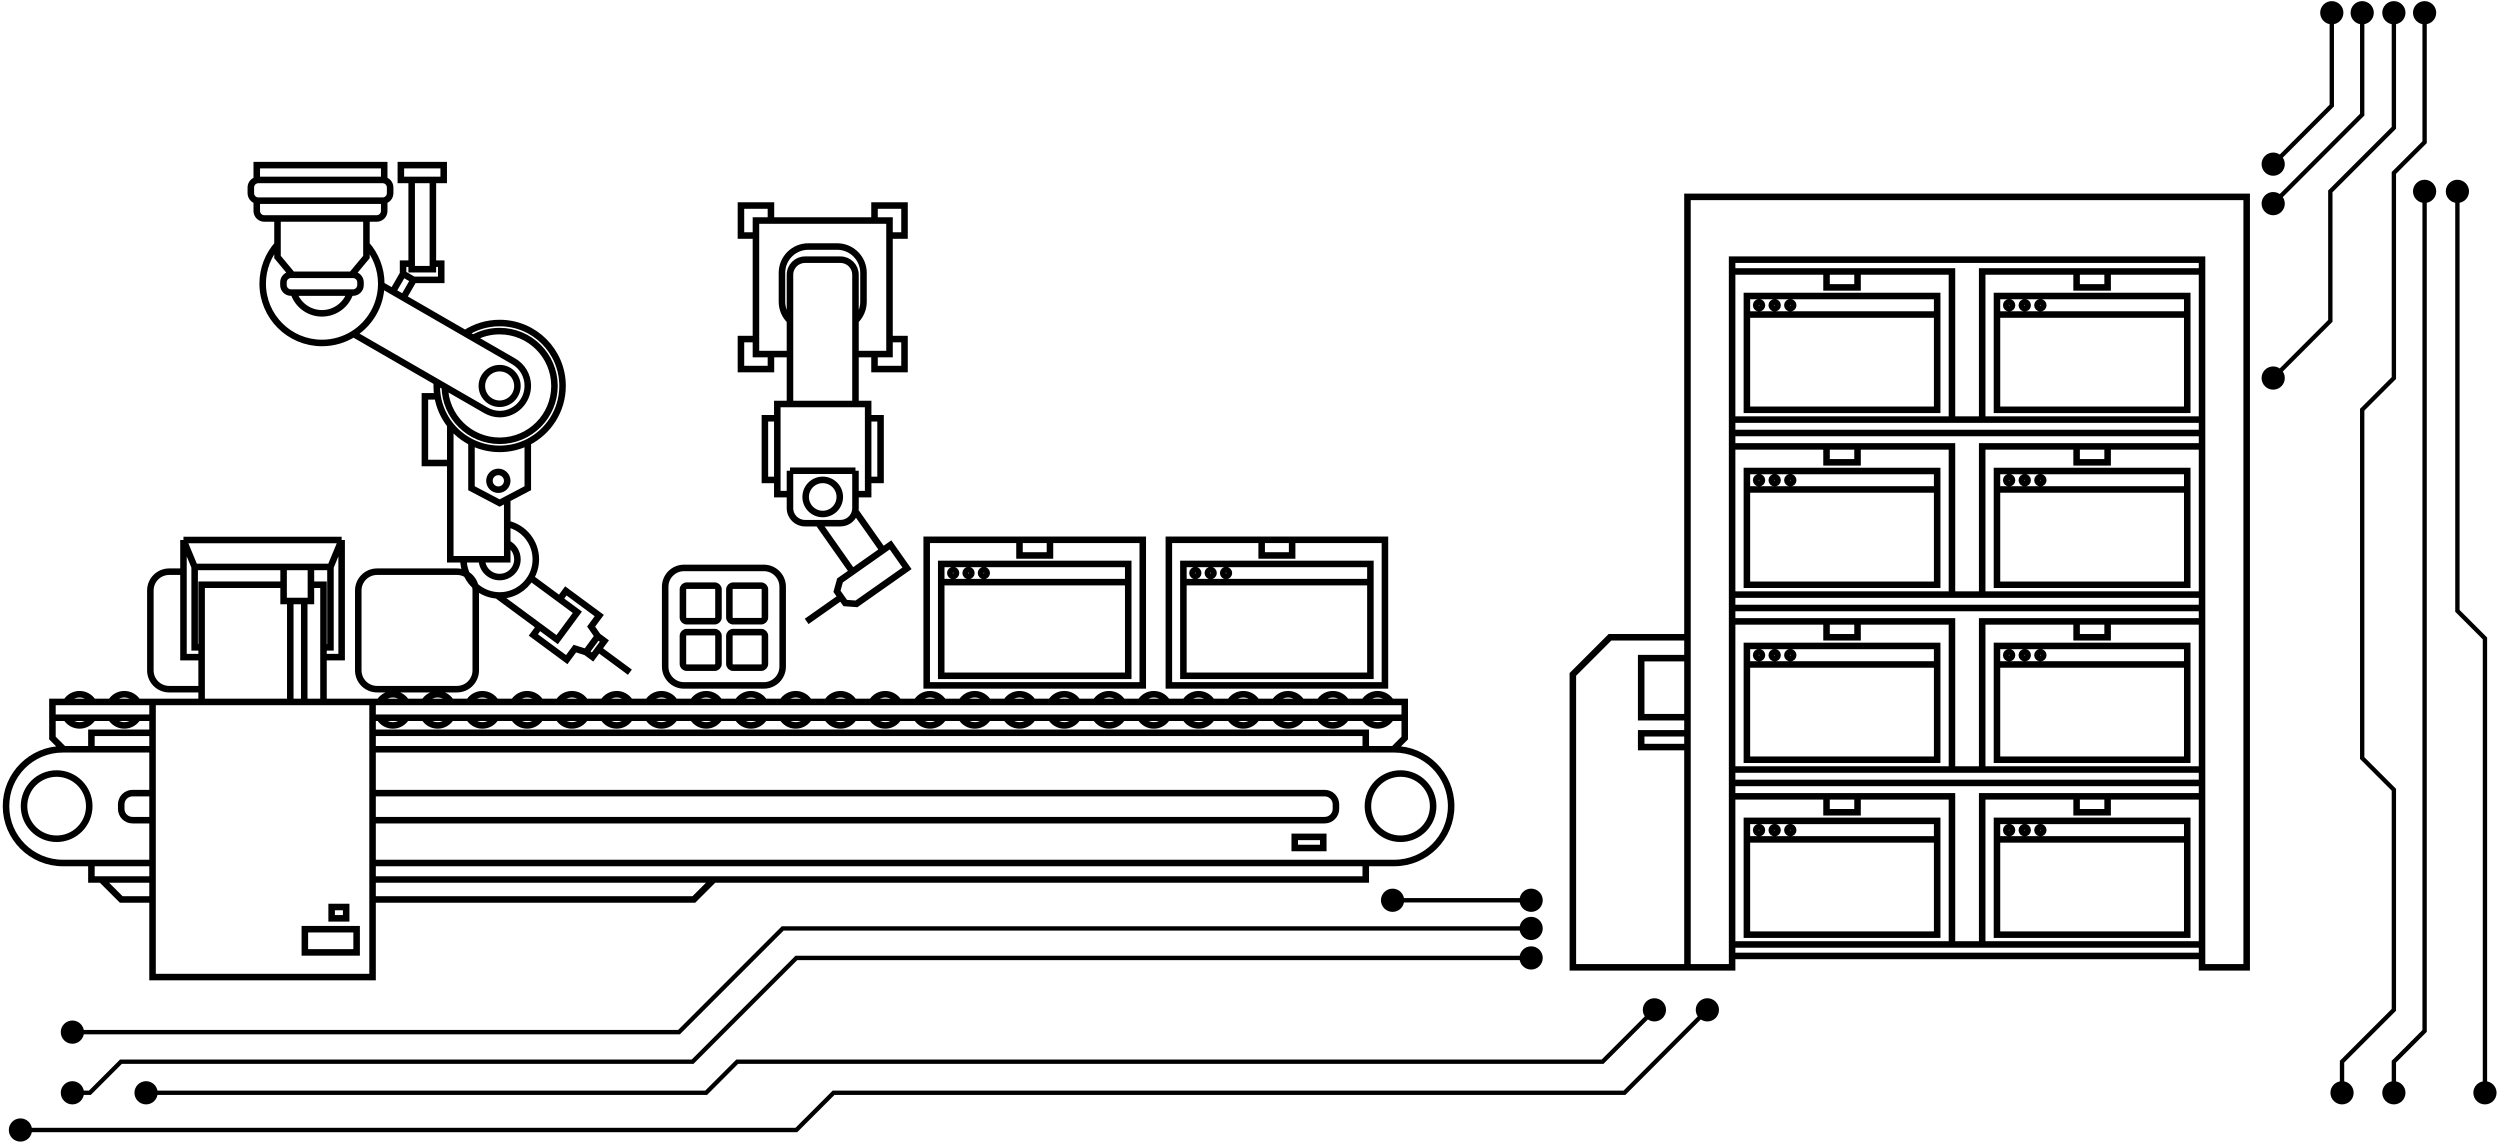<svg width="574" height="263" viewBox="0 0 574 263" fill="none" xmlns="http://www.w3.org/2000/svg">
  <path d="M532.714 2.927C532.714 4.4 533.908 5.594 535.381 5.594C536.853 5.594 538.047 4.4 538.047 2.927C538.047 1.454 536.853 0.26 535.381 0.26C533.908 0.26 532.714 1.454 532.714 2.927ZM535.381 24.234L535.734 24.588L535.881 24.441V24.234H535.381ZM539.693 2.927C539.693 4.4 540.887 5.594 542.36 5.594C543.833 5.594 545.027 4.4 545.027 2.927C545.027 1.454 543.833 0.26 542.36 0.26C540.887 0.26 539.693 1.454 539.693 2.927ZM542.36 26.32L542.714 26.674L542.86 26.527V26.32H542.36ZM519.259 37.689C519.259 39.162 520.453 40.356 521.925 40.356C523.398 40.356 524.592 39.162 524.592 37.689C524.592 36.217 523.398 35.023 521.925 35.023C520.453 35.023 519.259 36.217 519.259 37.689ZM519.259 46.755C519.259 48.227 520.453 49.421 521.925 49.421C523.398 49.421 524.592 48.227 524.592 46.755C524.592 45.282 523.398 44.088 521.925 44.088C520.453 44.088 519.259 45.282 519.259 46.755ZM546.966 2.927C546.966 4.4 548.16 5.594 549.633 5.594C551.106 5.594 552.3 4.4 552.3 2.927C552.3 1.454 551.106 0.26 549.633 0.26C548.16 0.26 546.966 1.454 546.966 2.927ZM549.633 29.35L549.987 29.703L550.133 29.557V29.35H549.633ZM535.045 43.937L534.692 43.584L534.545 43.73V43.937H535.045ZM535.045 73.677L535.399 74.031L535.545 73.885V73.677H535.045ZM348.882 213.171C348.882 214.644 350.076 215.838 351.549 215.838C353.022 215.838 354.215 214.644 354.215 213.171C354.215 211.698 353.022 210.504 351.549 210.504C350.076 210.504 348.882 211.698 348.882 213.171ZM179.706 213.171V212.671H179.499L179.352 212.817L179.706 213.171ZM155.899 236.977V237.477H156.106L156.253 237.331L155.899 236.977ZM13.952 236.977C13.952 238.45 15.146 239.644 16.619 239.644C18.092 239.644 19.286 238.45 19.286 236.977C19.286 235.504 18.092 234.311 16.619 234.311C15.146 234.311 13.952 235.504 13.952 236.977ZM348.882 206.699C348.882 208.172 350.076 209.366 351.549 209.366C353.022 209.366 354.215 208.172 354.215 206.699C354.215 205.226 353.022 204.032 351.549 204.032C350.076 204.032 348.882 205.226 348.882 206.699ZM317.067 206.699C317.067 208.172 318.261 209.366 319.734 209.366C321.207 209.366 322.401 208.172 322.401 206.699C322.401 205.226 321.207 204.032 319.734 204.032C318.261 204.032 317.067 205.226 317.067 206.699ZM348.882 219.944C348.882 221.417 350.076 222.611 351.549 222.611C353.022 222.611 354.215 221.417 354.215 219.944C354.215 218.471 353.022 217.277 351.549 217.277C350.076 217.277 348.882 218.471 348.882 219.944ZM182.844 219.944V219.444H182.637L182.49 219.591L182.844 219.944ZM159.027 243.761V244.261H159.234L159.38 244.115L159.027 243.761ZM27.771 243.761V243.261H27.564L27.418 243.408L27.771 243.761ZM20.628 250.904V251.404H20.835L20.982 251.258L20.628 250.904ZM13.952 250.904C13.952 252.377 15.146 253.571 16.619 253.571C18.092 253.571 19.286 252.377 19.286 250.904C19.286 249.432 18.092 248.238 16.619 248.238C15.146 248.238 13.952 249.432 13.952 250.904ZM169.271 243.761V243.261H169.064L168.917 243.408L169.271 243.761ZM367.953 243.761V244.261H368.16L368.307 244.115L367.953 243.761ZM377.187 231.861C377.187 233.334 378.381 234.527 379.854 234.527C381.327 234.527 382.52 233.334 382.52 231.861C382.52 230.388 381.327 229.194 379.854 229.194C378.381 229.194 377.187 230.388 377.187 231.861ZM162.128 250.904V251.404H162.335L162.481 251.258L162.128 250.904ZM30.869 250.904C30.869 252.377 32.063 253.571 33.536 253.571C35.008 253.571 36.202 252.377 36.202 250.904C36.202 249.432 35.008 248.238 33.536 248.238C32.063 248.238 30.869 249.432 30.869 250.904ZM372.968 250.904V251.404H373.176L373.322 251.258L372.968 250.904ZM389.345 231.861C389.345 233.334 390.539 234.527 392.012 234.527C393.485 234.527 394.679 233.334 394.679 231.861C394.679 230.388 393.485 229.194 392.012 229.194C390.539 229.194 389.345 230.388 389.345 231.861ZM191.387 250.904V250.404H191.18L191.034 250.551L191.387 250.904ZM182.844 259.448V259.948H183.051L183.197 259.801L182.844 259.448ZM2.024 259.448C2.024 260.92 3.217 262.114 4.69 262.114C6.163 262.114 7.357 260.92 7.357 259.448C7.357 257.975 6.163 256.781 4.69 256.781C3.217 256.781 2.024 257.975 2.024 259.448ZM519.259 86.797C519.259 88.27 520.453 89.464 521.925 89.464C523.398 89.464 524.592 88.27 524.592 86.797C524.592 85.325 523.398 84.131 521.925 84.131C520.453 84.131 519.259 85.325 519.259 86.797ZM554.022 2.927C554.022 4.4 555.216 5.594 556.688 5.594C558.161 5.594 559.355 4.4 559.355 2.927C559.355 1.454 558.161 0.26 556.688 0.26C555.216 0.26 554.022 1.454 554.022 2.927ZM556.688 32.648L557.042 33.002L557.188 32.855V32.648H556.688ZM549.633 39.703L549.28 39.35L549.133 39.496V39.703H549.633ZM549.633 86.797L549.987 87.151L550.133 87.004V86.797H549.633ZM542.36 94.07L542.007 93.717L541.86 93.863V94.07H542.36ZM542.36 174.05H541.86V174.257L542.007 174.403L542.36 174.05ZM549.633 181.323H550.133V181.116L549.987 180.969L549.633 181.323ZM549.633 231.861L549.987 232.214L550.133 232.068V231.861H549.633ZM537.732 243.761L537.379 243.408L537.232 243.554V243.761H537.732ZM535.066 250.904C535.066 252.377 536.26 253.571 537.732 253.571C539.205 253.571 540.399 252.377 540.399 250.904C540.399 249.432 539.205 248.238 537.732 248.238C536.26 248.238 535.066 249.432 535.066 250.904ZM546.966 250.904C546.966 252.377 548.16 253.571 549.633 253.571C551.106 253.571 552.3 252.377 552.3 250.904C552.3 249.432 551.106 248.238 549.633 248.238C548.16 248.238 546.966 249.432 546.966 250.904ZM549.633 243.761L549.28 243.408L549.133 243.554V243.761H549.633ZM556.688 236.706L557.042 237.06L557.188 236.913V236.706H556.688ZM554.022 43.937C554.022 45.41 555.216 46.604 556.688 46.604C558.161 46.604 559.355 45.41 559.355 43.937C559.355 42.465 558.161 41.271 556.688 41.271C555.216 41.271 554.022 42.465 554.022 43.937ZM561.554 43.937C561.554 45.41 562.747 46.604 564.22 46.604C565.693 46.604 566.887 45.41 566.887 43.937C566.887 42.465 565.693 41.271 564.22 41.271C562.747 41.271 561.554 42.465 561.554 43.937ZM564.22 140.255H563.72V140.462L563.867 140.608L564.22 140.255ZM570.545 146.58H571.045V146.373L570.899 146.226L570.545 146.58ZM567.879 250.904C567.879 252.377 569.073 253.571 570.545 253.571C572.018 253.571 573.212 252.377 573.212 250.904C573.212 249.432 572.018 248.238 570.545 248.238C569.073 248.238 567.879 249.432 567.879 250.904ZM534.881 2.927V24.234H535.881V2.927H534.881ZM541.86 2.927V26.32H542.86V2.927H541.86ZM535.027 23.881L521.572 37.336L522.279 38.043L535.734 24.588L535.027 23.881ZM542.007 25.966L521.572 46.401L522.279 47.108L542.714 26.674L542.007 25.966ZM549.133 2.927V29.35H550.133V2.927H549.133ZM549.28 28.996L534.692 43.584L535.399 44.291L549.987 29.703L549.28 28.996ZM534.545 43.937V73.677H535.545V43.937H534.545ZM351.549 212.671H179.706V213.671H351.549V212.671ZM179.352 212.817L155.546 236.624L156.253 237.331L180.059 213.525L179.352 212.817ZM155.899 236.477H16.619V237.477H155.899V236.477ZM351.549 206.199H319.734V207.199H351.549V206.199ZM351.549 219.444H182.844V220.444H351.549V219.444ZM182.49 219.591L158.673 243.408L159.38 244.115L183.197 220.298L182.49 219.591ZM159.027 243.261H27.771V244.261H159.027V243.261ZM27.418 243.408L20.275 250.551L20.982 251.258L28.125 244.115L27.418 243.408ZM20.628 250.404H16.619V251.404H20.628V250.404ZM169.271 244.261H367.953V243.261H169.271V244.261ZM368.307 244.115L380.207 232.214L379.5 231.507L367.6 243.408L368.307 244.115ZM168.917 243.408L161.774 250.551L162.481 251.258L169.624 244.115L168.917 243.408ZM162.128 250.404H33.536V251.404H162.128V250.404ZM373.322 251.258L392.366 232.214L391.659 231.507L372.615 250.551L373.322 251.258ZM372.968 250.404H191.387V251.404H372.968V250.404ZM191.034 250.551L182.49 259.094L183.197 259.801L191.741 251.258L191.034 250.551ZM182.844 258.948H4.69V259.948H182.844V258.948ZM534.692 73.324L521.572 86.444L522.279 87.151L535.399 74.031L534.692 73.324ZM556.188 2.927V32.648H557.188V2.927H556.188ZM556.335 32.294L549.28 39.35L549.987 40.057L557.042 33.002L556.335 32.294ZM549.133 39.703V86.797H550.133V39.703H549.133ZM549.28 86.444L542.007 93.717L542.714 94.424L549.987 87.151L549.28 86.444ZM541.86 94.07V174.05H542.86V94.07H541.86ZM542.007 174.403L549.28 181.676L549.987 180.969L542.714 173.696L542.007 174.403ZM549.133 181.323V231.861H550.133V181.323H549.133ZM549.28 231.507L537.379 243.408L538.086 244.115L549.987 232.214L549.28 231.507ZM537.232 243.761V250.904H538.232V243.761H537.232ZM550.133 250.904V243.761H549.133V250.904H550.133ZM549.987 244.115L557.042 237.06L556.335 236.353L549.28 243.408L549.987 244.115ZM557.188 236.706V43.937H556.188V236.706H557.188ZM563.72 43.937V140.255H564.72V43.937H563.72ZM563.867 140.608L570.192 146.933L570.899 146.226L564.574 139.901L563.867 140.608ZM570.045 146.58V250.904H571.045V146.58H570.045Z" fill="url(#paint0_linear_1284_705)" />
  <path d="M110.633 128.408C110.633 130.663 112.462 132.491 114.717 132.491C116.972 132.491 118.8 130.663 118.8 128.408C118.8 126.776 117.843 125.368 116.46 124.714M106.409 128.408C106.409 132.803 109.823 136.401 114.143 136.696M92.545 62.864L94.971 64.265M92.545 62.864V60.532H94.52M92.545 62.864L90.189 66.944M94.971 64.265H101.309V60.532H99.388M94.971 64.265L92.615 68.345M134.546 149.73L131.991 148.917L130.125 151.446L122.451 145.783L123.863 143.87M134.546 149.73L137.254 146.062M134.546 149.73L136.056 150.845L137.41 149.01M137.254 146.062L135.724 143.86L137.591 141.331L129.917 135.668L128.505 137.58M137.254 146.062L138.764 147.176L137.41 149.01M137.41 149.01L144.624 154.334M193.114 137.112L194.06 138.456L196.647 138.646L208.25 130.485L204.467 125.107L192.864 133.268L192.168 135.767L193.114 137.112ZM193.114 137.112L185.21 142.672M196.418 108.075V116.671C196.418 116.892 196.397 117.108 196.358 117.318M196.418 108.075H181.379M196.418 108.075L196.418 113.46H199.328L199.328 92.763H178.469V113.46H181.379V108.075M181.379 108.075V116.671C181.379 118.578 182.925 120.123 184.832 120.123H187.885M78.441 123.984V150.884H74.273M78.441 123.984H42.124M78.441 123.984L75.875 130.174M42.124 123.984L44.69 130.174M42.124 123.984V131.26M75.875 130.174V148.631H74.273M75.875 130.174H44.69M44.69 130.174V148.631H46.292M322.527 164.788V161.158H12.039V164.788M322.527 164.788H85.54M322.527 164.788V169.453L319.943 172.037M12.039 164.788H35.024M12.039 164.788V169.453L14.623 172.037M313.579 172.037V168.248L85.54 168.248M20.987 172.037V168.248H35.024M313.579 198.143V201.933H163.896M20.987 198.143V201.933H23.251M35.024 172.037V168.248M35.024 172.037V182.099M35.024 172.037H14.623M35.024 168.248V164.788M85.54 168.248V172.037M85.54 168.248V164.788M85.54 172.037V182.099M85.54 172.037H319.943M35.024 198.143H14.434C7.225 198.143 1.381 192.299 1.381 185.09C1.381 177.881 7.225 172.037 14.434 172.037H14.623M35.024 198.143V201.933M35.024 198.143V188.311M35.024 201.933H23.251M35.024 201.933V206.513M85.54 201.933V198.143M85.54 201.933V206.513M85.54 201.933H163.896M85.54 198.143L320.132 198.143C327.341 198.143 333.185 192.299 333.185 185.09C333.185 177.881 327.341 172.037 320.132 172.037H319.943M85.54 198.143V188.311M35.024 182.099H30.422C28.991 182.099 27.832 183.258 27.832 184.689V185.722C27.832 187.152 28.991 188.311 30.422 188.311H35.024M35.024 182.099V188.311M85.54 188.311H304.144C305.574 188.311 306.734 187.152 306.734 185.722V184.689C306.734 183.258 305.574 182.099 304.144 182.099H85.54M85.54 188.311V182.099M23.251 201.933L27.832 206.513H35.024M35.024 206.513L35.024 224.342H85.54V206.513M85.54 206.513H159.315L163.896 201.933M46.292 148.631V134.258H65.114M46.292 148.631V150.884M46.292 150.884H42.124V131.26M46.292 150.884V158.234M74.273 148.631V134.258H71.389M74.273 148.631V150.884M74.273 150.884V161.158H46.292V158.234M42.124 131.26H38.839C36.455 131.26 34.523 133.193 34.523 135.577V153.918C34.523 156.301 36.455 158.234 38.839 158.234H46.292M65.114 134.258V137.989H71.389V134.258M65.114 134.258V130.174H71.389V134.258M35.024 164.788V161.158H85.54V164.788M234.076 123.94H212.769V157.371H262.379V123.94H241.073M234.076 123.94H241.073M234.076 123.94V127.53H241.073V123.94M216.106 133.655V155.157H259.043V133.655M216.106 133.655V129.478H259.043V133.655M216.106 133.655H259.043M289.678 123.94H268.371V157.371H317.981V123.94H296.674M289.678 123.94H296.674M289.678 123.94V127.53H296.674V123.94M271.707 133.655V155.157H314.644V133.655M271.707 133.655V129.478H314.644V133.655M271.707 133.655H314.644M58.952 41.354C59.07 41.328 59.192 41.315 59.317 41.315H87.851C87.976 41.315 88.098 41.328 88.216 41.354M58.952 41.354C58.174 41.522 57.591 42.214 57.591 43.042V44.353C57.591 45.181 58.174 45.873 58.952 46.04M58.952 41.354V37.912H88.216V41.354M58.952 46.04V48.436C58.952 49.389 59.725 50.163 60.678 50.163H86.49C87.443 50.163 88.216 49.389 88.216 48.436V46.04M58.952 46.04C59.07 46.066 59.192 46.079 59.317 46.079H87.851C87.976 46.079 88.098 46.066 88.216 46.04M88.216 41.354C88.994 41.521 89.577 42.213 89.577 43.042V44.353C89.577 45.181 88.994 45.873 88.216 46.04M63.716 56.132C61.598 58.531 60.313 61.683 60.313 65.135C60.313 72.652 66.407 78.746 73.924 78.746C76.585 78.746 79.066 77.983 81.163 76.664M63.716 56.132V59.01L67.119 63.093H80.73L84.133 59.01V56.132M63.716 56.132V50.162H84.133V56.132M84.133 56.132C86.251 58.531 87.536 61.683 87.536 65.135C87.536 65.227 87.535 65.319 87.533 65.41M67.43 67.177C68.297 69.938 70.877 71.941 73.924 71.941C76.972 71.941 79.551 69.938 80.418 67.177M67.43 67.177H66.804C65.85 67.177 65.077 66.403 65.077 65.45V64.82C65.077 63.866 65.85 63.093 66.804 63.093H81.045C81.999 63.093 82.772 63.866 82.772 64.82V65.45C82.772 66.403 81.999 67.177 81.045 67.177H80.418M67.43 67.177H80.418M87.533 65.41C87.439 70.153 84.919 74.301 81.163 76.664M87.533 65.41L90.189 66.944M81.163 76.664L100.297 87.711M90.189 66.944L92.615 68.345M92.615 68.345L106.794 76.531M94.52 60.532V61.806H99.388V60.532M94.52 60.532V41.315H99.388V60.532M102.127 88.767L111.482 94.168C112.433 94.719 113.538 95.08 114.717 95.08C118.287 95.08 121.182 92.142 121.182 88.572C121.182 86.178 119.881 84.088 117.947 82.97L108.629 77.591M102.127 88.767C102.209 95.65 107.814 101.205 114.717 101.205C121.67 101.205 127.307 95.568 127.307 88.614C127.307 81.661 121.67 76.024 114.717 76.024C112.509 76.024 110.434 76.592 108.629 77.591M102.127 88.767L100.297 87.711M100.297 87.711C100.279 88.01 100.27 88.311 100.27 88.614C100.27 89.426 100.336 90.221 100.465 90.996M108.629 77.591L106.794 76.531M106.794 76.531C109.069 75.037 111.791 74.167 114.716 74.167C122.695 74.167 129.163 80.635 129.163 88.614C129.163 94.269 125.915 99.165 121.182 101.537M100.465 90.996H97.557V106.309H103.383M100.465 90.996C100.873 93.454 101.901 95.703 103.383 97.575M103.383 106.309V128.408H116.46V124.714M103.383 106.309V97.575M103.383 97.575C104.691 99.226 106.352 100.585 108.251 101.537M108.251 101.537C110.197 102.512 112.392 103.061 114.716 103.061C117.041 103.061 119.237 102.512 121.182 101.537M108.251 101.537V112.094L114.717 115.497L116.46 114.579M116.46 114.579L121.182 112.094V101.537M116.46 114.579V120.284M116.46 124.714V120.284M116.46 120.284C120.211 121.084 123.024 124.418 123.024 128.408C123.024 129.965 122.596 131.423 121.85 132.669M114.143 136.696C114.333 136.709 114.524 136.715 114.717 136.715C117.747 136.715 120.399 135.093 121.85 132.669M114.143 136.696L123.863 143.87M121.85 132.669L128.505 137.58M123.863 143.87L127.922 146.865L132.563 140.576L128.505 137.58M187.885 120.123H192.965C194.651 120.123 196.055 118.915 196.358 117.318M187.885 120.123L195.719 131.26L202.707 126.345L196.358 117.318M173.565 77.854H170.121V84.741H177.008V81.297M177.008 81.297H173.565V50.63L200.788 50.63M177.008 81.297H181.379M204.232 77.854H207.675V84.741H200.788V81.297M204.232 77.854V81.297H196.418M204.232 77.854V54.074M200.788 50.63V47.187H207.675V54.074H204.232M200.788 50.63L204.232 50.63V54.074M177.008 50.63V47.187H170.121V54.074H173.565M181.379 73.624V63.077C181.379 61.17 182.925 59.624 184.832 59.624H192.965C194.872 59.624 196.418 61.17 196.418 63.077V73.624M181.379 73.624C180.244 72.525 179.538 70.986 179.538 69.281V62.646C179.538 59.309 182.243 56.604 185.581 56.604H192.216C195.553 56.604 198.259 59.309 198.259 62.646V69.281C198.259 70.986 197.553 72.525 196.418 73.624M181.379 73.624V81.297M196.418 73.624V81.297M181.379 81.297V92.763H196.418V81.297M397.692 62.328H419.371M397.692 62.328V96.343M397.692 62.328V59.624H505.587V62.328M419.371 62.328H426.49M419.371 62.328V65.981H426.49V62.328M426.49 62.328H448.169V96.343M448.169 96.343H397.692M448.169 96.343H455.11M397.692 96.343V99.421M401.086 72.212V94.091H444.774V72.212M401.086 72.212V67.962H444.774V72.212M401.086 72.212H444.774M476.789 62.328H455.11V96.343M476.789 62.328H483.908M476.789 62.328V65.981H483.908V62.328M483.908 62.328H505.587M505.587 62.328V96.343M505.587 96.343H455.11M505.587 96.343V99.421M458.505 72.212V94.091H502.193V72.212M458.505 72.212V67.962H502.193V72.212M458.505 72.212H502.193M397.692 102.499H419.371M397.692 102.499V136.514M397.692 102.499V99.421M419.371 102.499H426.49M419.371 102.499V106.152H426.49V102.499M426.49 102.499H448.169V136.514M448.169 136.514H397.692M448.169 136.514H455.11M397.692 136.514C397.692 136.974 397.692 138.25 397.692 139.592M401.086 112.384V134.262H444.774V112.384M401.086 112.384V108.134H444.774V112.384M401.086 112.384H444.774M476.789 102.499H455.11V136.514M476.789 102.499H483.908M476.789 102.499V106.152H483.908V102.499M483.908 102.499H505.587M505.587 102.499V136.514M505.587 102.499V99.421M505.587 136.514H455.11M505.587 136.514V139.592M458.505 112.384V134.262H502.193V112.384M458.505 112.384V108.134H502.193V112.384M458.505 112.384H502.193M397.692 142.67H419.371M397.692 142.67V176.685M397.692 142.67C397.692 141.894 397.692 140.72 397.692 139.592M419.371 142.67H426.49M419.371 142.67V146.323H426.49V142.67M426.49 142.67H448.169V176.685M448.169 176.685H397.692M448.169 176.685H455.11M397.692 176.685V179.763M401.086 152.555V174.433H444.774V152.555M401.086 152.555V148.305H444.774V152.555M401.086 152.555H444.774M476.789 142.67H455.11V176.685M476.789 142.67H483.908M476.789 142.67V146.323H483.908V142.67M483.908 142.67H505.587M505.587 142.67V176.685M505.587 142.67V139.592M505.587 176.685H455.11M505.587 176.685V179.763M458.505 152.555V174.433H502.193V152.555M458.505 152.555V148.305H502.193V152.555M458.505 152.555H502.193M397.692 182.842H419.371M397.692 182.842V216.856M397.692 182.842V179.763M419.371 182.842H426.49M419.371 182.842V186.494H426.49V182.842M426.49 182.842H448.169V216.856M448.169 216.856H397.692M448.169 216.856H455.11M397.692 216.856V219.48M401.086 192.726V214.604H444.774V192.726M401.086 192.726V188.476H444.774V192.726M401.086 192.726H444.774M476.789 182.842H455.11V216.856M476.789 182.842H483.908M476.789 182.842V186.494H483.908V182.842M483.908 182.842H505.587M505.587 182.842V216.856M505.587 182.842V179.763M505.587 216.856H455.11M505.587 216.856V219.48M458.505 192.726V214.604H502.193V192.726M458.505 192.726V188.476H502.193V192.726M458.505 192.726H502.193M387.441 222.103H397.692V219.48M387.441 222.103H361.127V154.844L369.649 146.323H387.441M387.441 222.103V171.53M397.692 219.48H505.587M505.587 219.48V222.103H515.837V45.205H387.441V146.323M505.587 179.763H397.692M505.587 139.592H397.692M505.587 99.421H397.692M387.441 146.323V151.1M387.441 151.1H376.817V164.675H387.441M387.441 151.1V164.675M387.441 164.675V168.366M387.441 168.366H376.817V171.53H387.441M387.441 168.366V171.53M192.816 114.099C192.816 116.263 191.062 118.017 188.898 118.017C186.735 118.017 184.981 116.263 184.981 114.099C184.981 111.936 186.735 110.182 188.898 110.182C191.062 110.182 192.816 111.936 192.816 114.099ZM118.8 88.614C118.8 90.869 116.972 92.698 114.717 92.698C112.461 92.698 110.633 90.869 110.633 88.614C110.633 86.359 112.461 84.531 114.717 84.531C116.972 84.531 118.8 86.359 118.8 88.614ZM116.46 110.392C116.46 111.52 115.545 112.434 114.418 112.434C113.29 112.434 112.376 111.52 112.376 110.392C112.376 109.265 113.29 108.351 114.418 108.351C115.545 108.351 116.46 109.265 116.46 110.392ZM92.037 37.912H101.872V41.315H92.037V37.912ZM199.328 96.034H202.176V110.188H199.328V96.034ZM175.62 96.034H178.469V110.188H175.62V96.034ZM157.043 157.371H175.384C177.768 157.371 179.7 155.438 179.7 153.054V134.713C179.7 132.33 177.768 130.397 175.384 130.397H157.043C154.659 130.397 152.727 132.33 152.727 134.713V153.054C152.727 155.438 154.659 157.371 157.043 157.371ZM157.663 142.632H164.098C164.575 142.632 164.961 142.245 164.961 141.769V135.333C164.961 134.857 164.575 134.47 164.098 134.47H157.663C157.186 134.47 156.8 134.857 156.8 135.333V141.769C156.8 142.245 157.186 142.632 157.663 142.632ZM157.663 153.298H164.098C164.575 153.298 164.961 152.911 164.961 152.434V145.999C164.961 145.522 164.575 145.136 164.098 145.136H157.663C157.186 145.136 156.8 145.522 156.8 145.999V152.434C156.8 152.911 157.186 153.298 157.663 153.298ZM168.329 142.632H174.764C175.241 142.632 175.627 142.245 175.627 141.769V135.333C175.627 134.857 175.241 134.47 174.764 134.47H168.329C167.852 134.47 167.466 134.857 167.466 135.333V141.769C167.466 142.245 167.852 142.632 168.329 142.632ZM168.329 153.298H174.764C175.241 153.298 175.627 152.911 175.627 152.434V145.999C175.627 145.522 175.241 145.136 174.764 145.136H168.329C167.852 145.136 167.466 145.522 167.466 145.999V152.434C167.466 152.911 167.852 153.298 168.329 153.298ZM69.853 137.989V161.158H66.649V137.989H69.853ZM21.354 164.788H15.178C15.801 165.845 16.951 166.555 18.266 166.555C19.581 166.555 20.731 165.845 21.354 164.788ZM31.631 164.788H25.455C26.078 165.845 27.227 166.555 28.543 166.555C29.858 166.555 31.008 165.845 31.631 164.788ZM25.455 161.158H31.631C31.008 160.101 29.858 159.392 28.543 159.392C27.227 159.392 26.077 160.101 25.455 161.158ZM90.205 166.555C88.889 166.555 87.74 165.845 87.117 164.788H93.293C92.67 165.845 91.52 166.555 90.205 166.555ZM87.117 161.158H93.293C92.67 160.101 91.52 159.392 90.205 159.392C88.889 159.392 87.74 160.101 87.117 161.158ZM97.394 164.788C98.017 165.845 99.167 166.555 100.482 166.555C101.798 166.555 102.947 165.845 103.57 164.788H97.394ZM97.394 161.158H103.57C102.947 160.101 101.798 159.392 100.482 159.392C99.166 159.392 98.017 160.101 97.394 161.158ZM110.759 166.555C109.444 166.555 108.294 165.845 107.671 164.788H113.847C113.224 165.845 112.075 166.555 110.759 166.555ZM107.671 161.158H113.847C113.224 160.101 112.075 159.392 110.759 159.392C109.444 159.392 108.294 160.101 107.671 161.158ZM117.948 164.788C118.571 165.845 119.721 166.555 121.036 166.555C122.352 166.555 123.501 165.845 124.124 164.788H117.948ZM117.948 161.158H124.124C123.501 160.101 122.352 159.392 121.036 159.392C119.721 159.392 118.571 160.101 117.948 161.158ZM131.313 166.555C129.998 166.555 128.848 165.845 128.225 164.788H134.401C133.778 165.845 132.629 166.555 131.313 166.555ZM128.225 161.158H134.401C133.779 160.101 132.629 159.392 131.313 159.392C129.998 159.392 128.848 160.101 128.225 161.158ZM138.502 164.788C139.125 165.845 140.275 166.555 141.59 166.555C142.906 166.555 144.055 165.845 144.678 164.788H138.502ZM138.502 161.158H144.678C144.056 160.101 142.906 159.392 141.59 159.392C140.275 159.392 139.125 160.101 138.502 161.158ZM151.867 166.555C150.552 166.555 149.402 165.845 148.779 164.788H154.955C154.333 165.845 153.183 166.555 151.867 166.555ZM148.779 161.158H154.955C154.333 160.101 153.183 159.392 151.867 159.392C150.552 159.392 149.402 160.101 148.779 161.158ZM159.056 164.788C159.679 165.845 160.829 166.555 162.144 166.555C163.46 166.555 164.61 165.845 165.232 164.788H159.056ZM159.056 161.158H165.232C164.61 160.101 163.46 159.392 162.144 159.392C160.829 159.392 159.679 160.101 159.056 161.158ZM172.421 166.555C171.106 166.555 169.956 165.845 169.333 164.788H175.509C174.887 165.845 173.737 166.555 172.421 166.555ZM169.333 161.158H175.509C174.887 160.101 173.737 159.392 172.421 159.392C171.106 159.392 169.956 160.101 169.333 161.158ZM179.61 164.788C180.233 165.845 181.383 166.555 182.698 166.555C184.014 166.555 185.164 165.845 185.786 164.788H179.61ZM179.61 161.158H185.786C185.164 160.101 184.014 159.392 182.698 159.392C181.383 159.392 180.233 160.101 179.61 161.158ZM192.975 166.555C191.66 166.555 190.51 165.845 189.887 164.788H196.063C195.441 165.845 194.291 166.555 192.975 166.555ZM189.887 161.158H196.063C195.441 160.101 194.291 159.392 192.975 159.392C191.66 159.392 190.51 160.101 189.887 161.158ZM200.164 164.788C200.787 165.845 201.937 166.555 203.252 166.555C204.568 166.555 205.718 165.845 206.34 164.788H200.164ZM200.164 161.158H206.34C205.718 160.101 204.568 159.392 203.252 159.392C201.937 159.392 200.787 160.101 200.164 161.158ZM213.529 166.555C212.214 166.555 211.064 165.845 210.442 164.788H216.617C215.995 165.845 214.845 166.555 213.529 166.555ZM210.441 161.158H216.617C215.995 160.101 214.845 159.392 213.529 159.392C212.214 159.392 211.064 160.101 210.441 161.158ZM220.719 164.788C221.341 165.845 222.491 166.555 223.806 166.555C225.122 166.555 226.272 165.845 226.894 164.788H220.719ZM220.718 161.158H226.894C226.272 160.101 225.122 159.392 223.806 159.392C222.491 159.392 221.341 160.101 220.718 161.158ZM234.084 166.555C232.768 166.555 231.618 165.845 230.996 164.788H237.171C236.549 165.845 235.399 166.555 234.084 166.555ZM230.996 161.158H237.171C236.549 160.101 235.399 159.392 234.084 159.392C232.768 159.392 231.618 160.101 230.996 161.158ZM241.273 164.788C241.895 165.845 243.045 166.555 244.361 166.555C245.676 166.555 246.826 165.845 247.448 164.788H241.273ZM241.273 161.158H247.449C246.826 160.101 245.676 159.392 244.361 159.392C243.045 159.392 241.895 160.101 241.273 161.158ZM254.638 166.555C253.322 166.555 252.172 165.845 251.55 164.788H257.725C257.103 165.845 255.953 166.555 254.638 166.555ZM251.55 161.158H257.726C257.103 160.101 255.953 159.392 254.638 159.392C253.322 159.392 252.172 160.101 251.55 161.158ZM261.827 164.788C262.449 165.845 263.599 166.555 264.915 166.555C266.23 166.555 267.38 165.845 268.003 164.788H261.827ZM261.827 161.158H268.003C267.38 160.101 266.23 159.392 264.915 159.392C263.599 159.392 262.449 160.101 261.827 161.158ZM275.192 166.555C273.876 166.555 272.726 165.845 272.104 164.788H278.28C277.657 165.845 276.507 166.555 275.192 166.555ZM272.104 161.158H278.28C277.657 160.101 276.507 159.392 275.192 159.392C273.876 159.392 272.726 160.101 272.104 161.158ZM285.469 166.555C284.153 166.555 283.003 165.845 282.381 164.788H288.557C287.934 165.845 286.784 166.555 285.469 166.555ZM282.381 161.158H288.557C287.934 160.101 286.784 159.392 285.469 159.392C284.153 159.392 283.003 160.101 282.381 161.158ZM292.658 164.788C293.28 165.845 294.43 166.555 295.746 166.555C297.061 166.555 298.211 165.845 298.834 164.788H292.658ZM292.658 161.158H298.834C298.211 160.101 297.061 159.392 295.746 159.392C294.43 159.392 293.28 160.101 292.658 161.158ZM302.935 164.788C303.557 165.845 304.707 166.555 306.023 166.555C307.338 166.555 308.488 165.845 309.111 164.788H302.935ZM302.935 161.158H309.111C308.488 160.101 307.338 159.392 306.023 159.392C304.707 159.392 303.557 160.101 302.935 161.158ZM316.3 166.555C314.984 166.555 313.835 165.845 313.212 164.788H319.388C318.765 165.845 317.615 166.555 316.3 166.555ZM313.212 161.158H319.388C318.765 160.101 317.615 159.392 316.3 159.392C314.984 159.392 313.834 160.101 313.212 161.158ZM15.178 161.158H21.354C20.731 160.101 19.581 159.392 18.266 159.392C16.951 159.392 15.801 160.101 15.178 161.158ZM86.576 131.26H104.917C107.301 131.26 109.233 133.193 109.233 135.577V153.918C109.233 156.301 107.301 158.234 104.917 158.234H86.576C84.192 158.234 82.26 156.301 82.26 153.918V135.577C82.26 133.193 84.192 131.26 86.576 131.26ZM329.051 185.09C329.051 189.226 325.698 192.579 321.562 192.579C317.426 192.579 314.073 189.226 314.073 185.09C314.073 180.954 317.426 177.602 321.562 177.602C325.698 177.602 329.051 180.954 329.051 185.09ZM20.493 185.09C20.493 189.226 17.14 192.579 13.004 192.579C8.868 192.579 5.516 189.226 5.516 185.09C5.516 180.954 8.868 177.602 13.004 177.602C17.14 177.602 20.493 180.954 20.493 185.09ZM69.993 213.351V218.669H81.88V213.351H69.993ZM79.482 210.849H76.145V208.242H79.482V210.849ZM297.27 192.152H303.824V194.7H297.27V192.152ZM219.507 131.566C219.507 131.93 219.212 132.225 218.848 132.225C218.484 132.225 218.189 131.93 218.189 131.566C218.189 131.202 218.484 130.907 218.848 130.907C219.212 130.907 219.507 131.202 219.507 131.566ZM226.556 131.566C226.556 131.93 226.261 132.225 225.897 132.225C225.533 132.225 225.238 131.93 225.238 131.566C225.238 131.202 225.533 130.907 225.897 130.907C226.261 130.907 226.556 131.202 226.556 131.566ZM223.032 131.566C223.032 131.93 222.737 132.225 222.373 132.225C222.009 132.225 221.713 131.93 221.713 131.566C221.713 131.202 222.009 130.907 222.373 130.907C222.737 130.907 223.032 131.202 223.032 131.566ZM275.108 131.566C275.108 131.93 274.813 132.225 274.449 132.225C274.085 132.225 273.79 131.93 273.79 131.566C273.79 131.202 274.085 130.907 274.449 130.907C274.813 130.907 275.108 131.202 275.108 131.566ZM282.158 131.566C282.158 131.93 281.863 132.225 281.499 132.225C281.135 132.225 280.84 131.93 280.84 131.566C280.84 131.202 281.135 130.907 281.499 130.907C281.863 130.907 282.158 131.202 282.158 131.566ZM278.633 131.566C278.633 131.93 278.338 132.225 277.974 132.225C277.61 132.225 277.315 131.93 277.315 131.566C277.315 131.202 277.61 130.907 277.974 130.907C278.338 130.907 278.633 131.202 278.633 131.566ZM404.547 70.088C404.547 70.458 404.247 70.758 403.876 70.758C403.506 70.758 403.206 70.458 403.206 70.088C403.206 69.717 403.506 69.417 403.876 69.417C404.247 69.417 404.547 69.717 404.547 70.088ZM411.72 70.088C411.72 70.458 411.419 70.758 411.049 70.758C410.679 70.758 410.378 70.458 410.378 70.088C410.378 69.717 410.679 69.417 411.049 69.417C411.419 69.417 411.72 69.717 411.72 70.088ZM408.133 70.088C408.133 70.458 407.833 70.758 407.463 70.758C407.092 70.758 406.792 70.458 406.792 70.088C406.792 69.717 407.092 69.417 407.463 69.417C407.833 69.417 408.133 69.717 408.133 70.088ZM461.965 70.088C461.965 70.458 461.665 70.758 461.294 70.758C460.924 70.758 460.624 70.458 460.624 70.088C460.624 69.717 460.924 69.417 461.294 69.417C461.665 69.417 461.965 69.717 461.965 70.088ZM469.138 70.088C469.138 70.458 468.837 70.758 468.467 70.758C468.097 70.758 467.797 70.458 467.797 70.088C467.797 69.717 468.097 69.417 468.467 69.417C468.837 69.417 469.138 69.717 469.138 70.088ZM465.552 70.088C465.552 70.458 465.251 70.758 464.881 70.758C464.511 70.758 464.21 70.458 464.21 70.088C464.21 69.717 464.511 69.417 464.881 69.417C465.251 69.417 465.552 69.717 465.552 70.088ZM404.547 110.259C404.547 110.629 404.247 110.929 403.876 110.929C403.506 110.929 403.206 110.629 403.206 110.259C403.206 109.889 403.506 109.588 403.876 109.588C404.247 109.588 404.547 109.889 404.547 110.259ZM411.72 110.259C411.72 110.629 411.419 110.929 411.049 110.929C410.679 110.929 410.378 110.629 410.378 110.259C410.378 109.889 410.679 109.588 411.049 109.588C411.419 109.588 411.72 109.889 411.72 110.259ZM408.133 110.259C408.133 110.629 407.833 110.929 407.463 110.929C407.092 110.929 406.792 110.629 406.792 110.259C406.792 109.889 407.092 109.588 407.463 109.588C407.833 109.588 408.133 109.889 408.133 110.259ZM461.965 110.259C461.965 110.629 461.665 110.929 461.294 110.929C460.924 110.929 460.624 110.629 460.624 110.259C460.624 109.889 460.924 109.588 461.294 109.588C461.665 109.588 461.965 109.889 461.965 110.259ZM469.138 110.259C469.138 110.629 468.837 110.929 468.467 110.929C468.097 110.929 467.797 110.629 467.797 110.259C467.797 109.889 468.097 109.588 468.467 109.588C468.837 109.588 469.138 109.889 469.138 110.259ZM465.552 110.259C465.552 110.629 465.251 110.929 464.881 110.929C464.511 110.929 464.21 110.629 464.21 110.259C464.21 109.889 464.511 109.588 464.881 109.588C465.251 109.588 465.552 109.889 465.552 110.259ZM404.547 150.43C404.547 150.8 404.247 151.1 403.876 151.1C403.506 151.1 403.206 150.8 403.206 150.43C403.206 150.059 403.506 149.759 403.876 149.759C404.247 149.759 404.547 150.059 404.547 150.43ZM411.72 150.43C411.72 150.8 411.419 151.1 411.049 151.1C410.679 151.1 410.378 150.8 410.378 150.43C410.378 150.059 410.679 149.759 411.049 149.759C411.419 149.759 411.72 150.059 411.72 150.43ZM408.133 150.43C408.133 150.8 407.833 151.1 407.463 151.1C407.092 151.1 406.792 150.8 406.792 150.43C406.792 150.059 407.092 149.759 407.463 149.759C407.833 149.759 408.133 150.059 408.133 150.43ZM461.965 150.43C461.965 150.8 461.665 151.1 461.294 151.1C460.924 151.1 460.624 150.8 460.624 150.43C460.624 150.059 460.924 149.759 461.294 149.759C461.665 149.759 461.965 150.059 461.965 150.43ZM469.138 150.43C469.138 150.8 468.837 151.1 468.467 151.1C468.097 151.1 467.797 150.8 467.797 150.43C467.797 150.059 468.097 149.759 468.467 149.759C468.837 149.759 469.138 150.059 469.138 150.43ZM465.552 150.43C465.552 150.8 465.251 151.1 464.881 151.1C464.511 151.1 464.21 150.8 464.21 150.43C464.21 150.059 464.511 149.759 464.881 149.759C465.251 149.759 465.552 150.059 465.552 150.43ZM404.547 190.601C404.547 190.971 404.247 191.272 403.876 191.272C403.506 191.272 403.206 190.971 403.206 190.601C403.206 190.231 403.506 189.93 403.876 189.93C404.247 189.93 404.547 190.231 404.547 190.601ZM411.72 190.601C411.72 190.971 411.419 191.272 411.049 191.272C410.679 191.272 410.378 190.971 410.378 190.601C410.378 190.231 410.679 189.93 411.049 189.93C411.419 189.93 411.72 190.231 411.72 190.601ZM408.133 190.601C408.133 190.971 407.833 191.272 407.463 191.272C407.092 191.272 406.792 190.971 406.792 190.601C406.792 190.231 407.092 189.93 407.463 189.93C407.833 189.93 408.133 190.231 408.133 190.601ZM461.965 190.601C461.965 190.971 461.665 191.272 461.294 191.272C460.924 191.272 460.624 190.971 460.624 190.601C460.624 190.231 460.924 189.93 461.294 189.93C461.665 189.93 461.965 190.231 461.965 190.601ZM469.138 190.601C469.138 190.971 468.837 191.272 468.467 191.272C468.097 191.272 467.797 190.971 467.797 190.601C467.797 190.231 468.097 189.93 468.467 189.93C468.837 189.93 469.138 190.231 469.138 190.601ZM465.552 190.601C465.552 190.971 465.251 191.272 464.881 191.272C464.511 191.272 464.21 190.971 464.21 190.601C464.21 190.231 464.511 189.93 464.881 189.93C465.251 189.93 465.552 190.231 465.552 190.601Z" stroke="url(#paint1_linear_1284_705)" stroke-width="1.5" />
  <defs>
    <linearGradient id="paint0_linear_1284_705" x1="287.618" y1="2.927" x2="287.313" y2="259.447" gradientUnits="userSpaceOnUse">
      <stop stopColor="#F840C5" />
      <stop offset="1" stopColor="#F85C3A" />
    </linearGradient>
    <linearGradient id="paint1_linear_1284_705" x1="1.381" y1="37.912" x2="515.837" y2="224.342" gradientUnits="userSpaceOnUse">
      <stop stopColor="#F83AE1" />
      <stop offset="1" stopColor="#EE885C" />
    </linearGradient>
  </defs>
</svg>